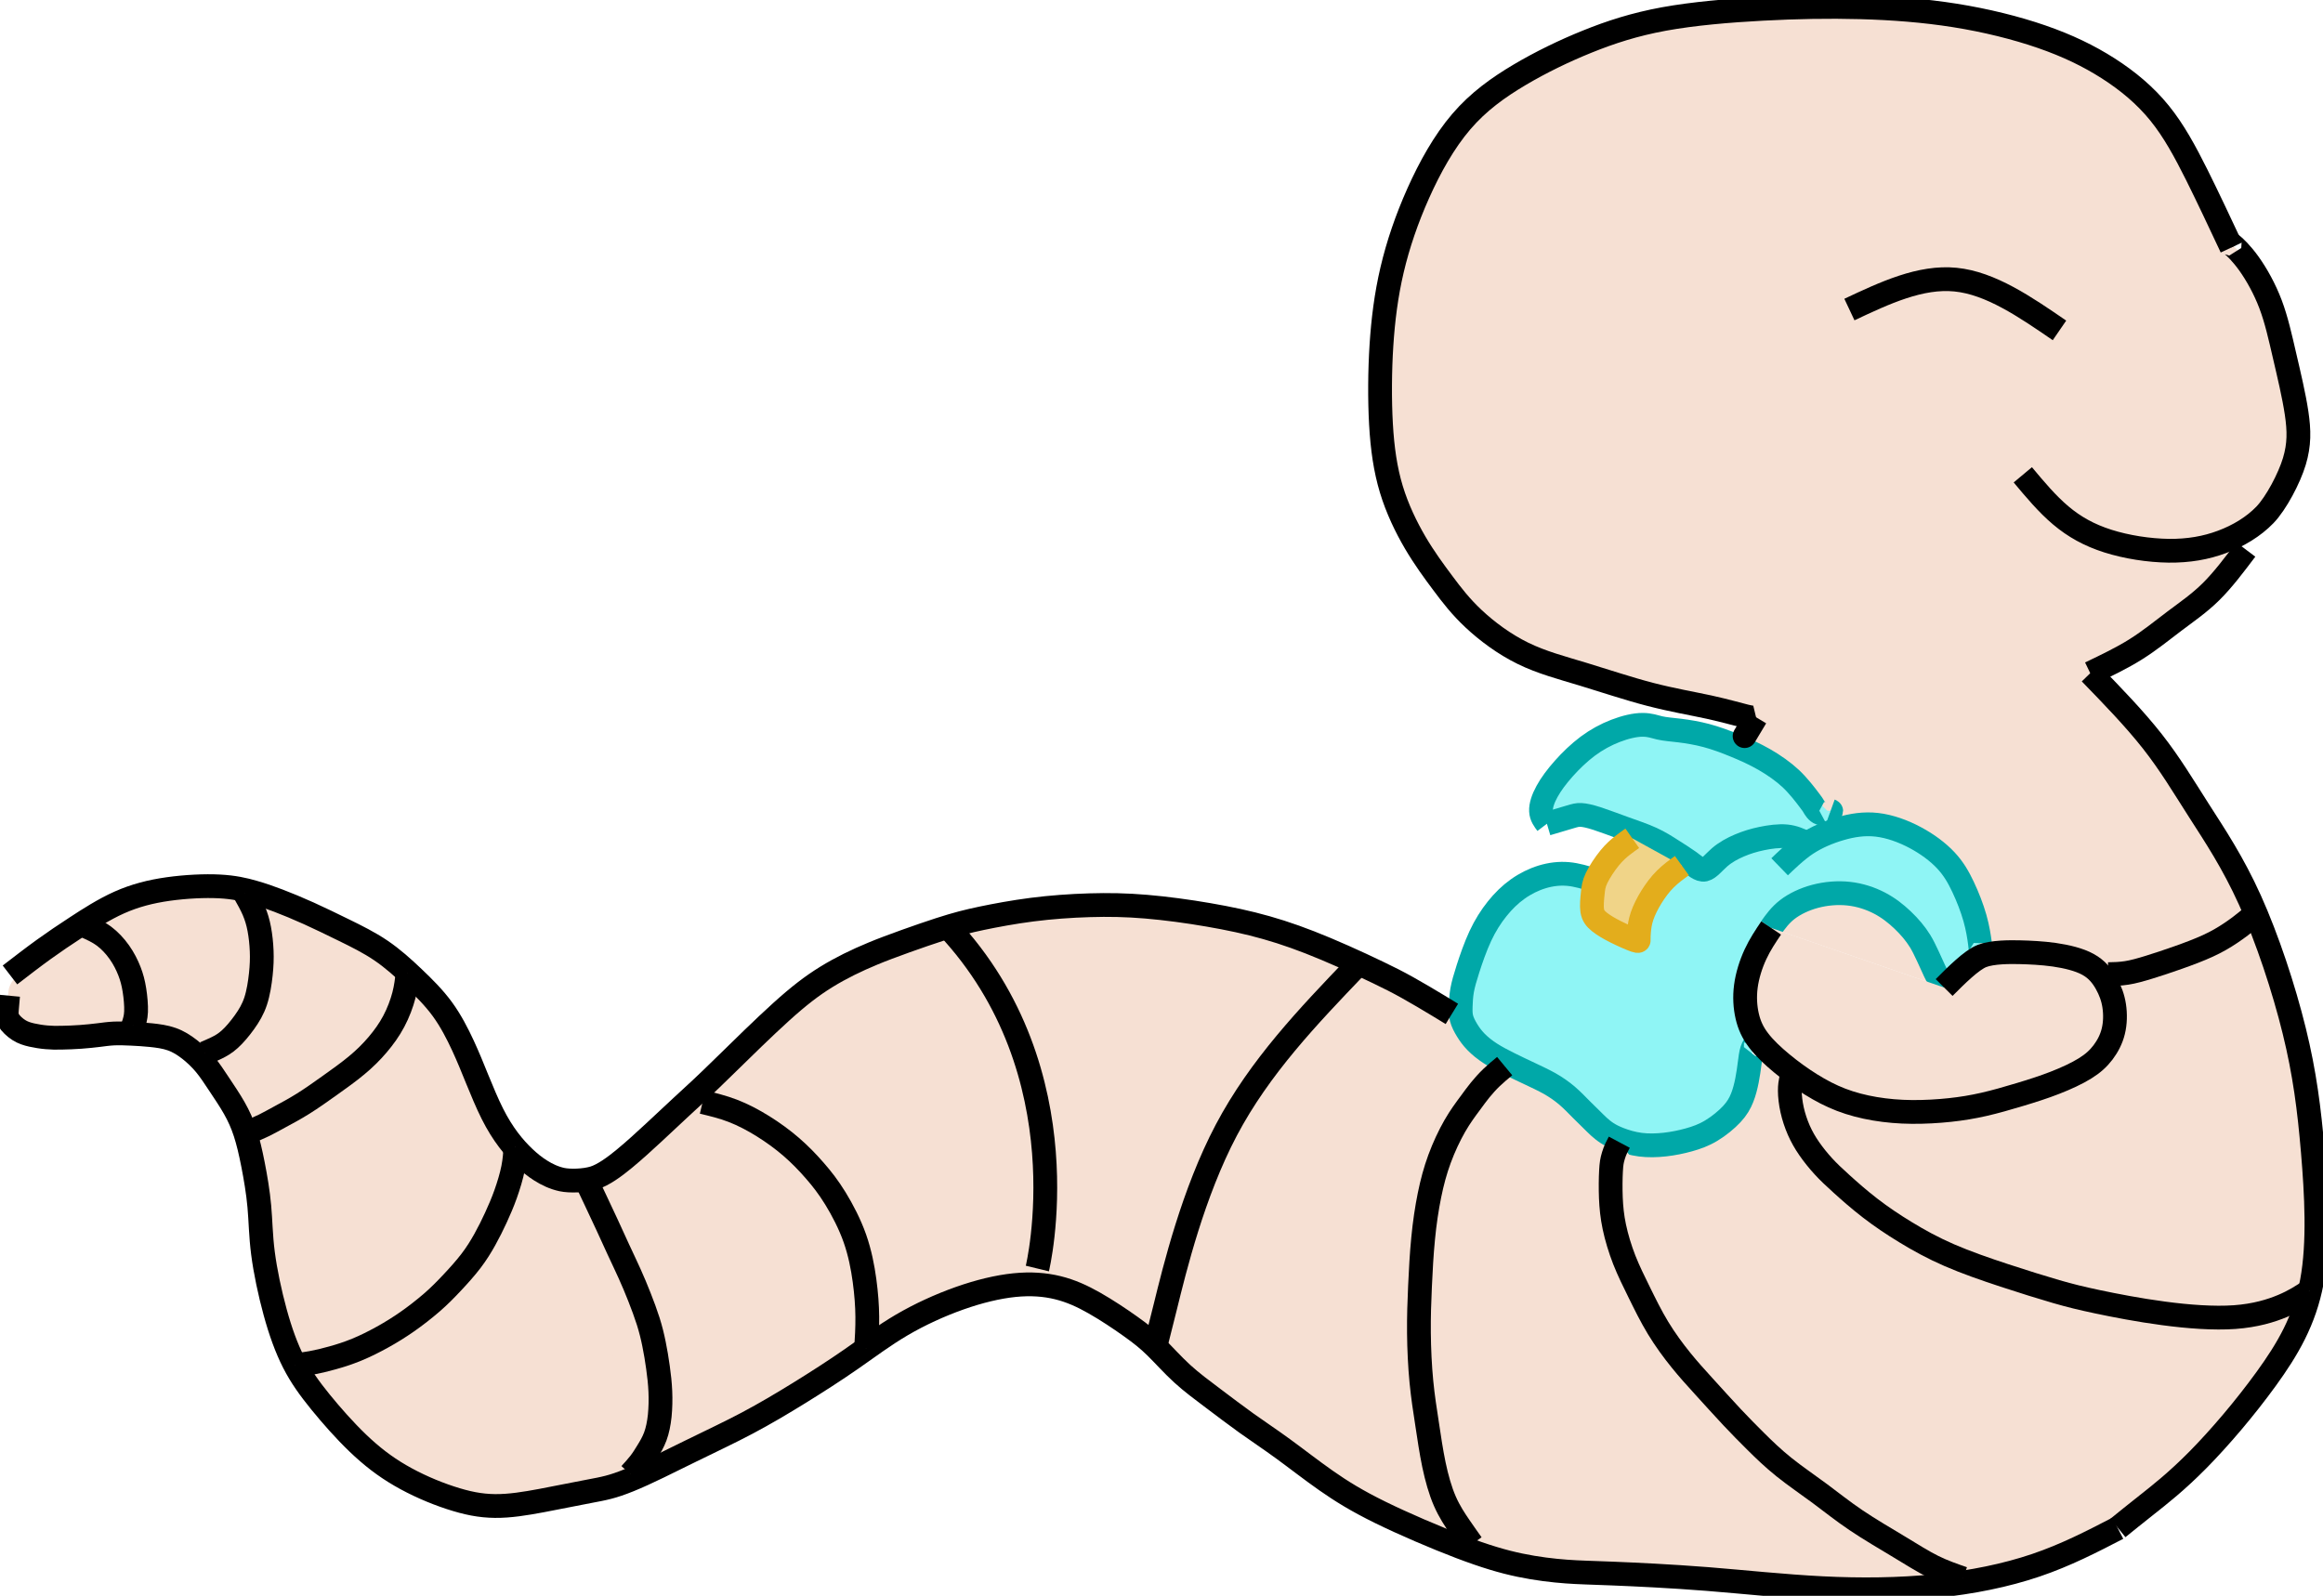 <?xml version="1.0" encoding="UTF-8"?>
<svg version="1.1" viewBox="0 0 45.416 31.206" xmlns="http://www.w3.org/2000/svg" xmlns:cc="http://creativecommons.org/ns#" xmlns:dc="http://purl.org/dc/elements/1.1/" xmlns:rdf="http://www.w3.org/1999/02/22-rdf-syntax-ns#">
<g transform="translate(-66.73 -20.521)">





<g stroke-width=".465px">
<path d="m101.84 35.801c0.137 0.115 0.412 0.344 0.77 0.644s0.798 0.669 1.229 1c0.431 0.331 0.848 0.62 1.074 0.732 0.226 0.112 0.259 0.046 0.305 0.136 0.046 0.09 0.142 0.496 0.065 0.775-0.077 0.279-0.309 0.512-0.425 0.628-0.116 0.116-0.116 0.116-0.252-0.11-0.136-0.226-0.41-0.679-0.716-0.984-0.307-0.305-0.648-0.463-1.008-0.46-0.359 0.003-1.008 0.283-1.3 0.481s-0.363 0.372-0.443 0.552c-0.08 0.18-0.17 0.368-0.187 0.668-0.017 0.3 0.038 0.714 0.043 1.033 5e-3 0.319-0.039 0.541-0.349 0.637-0.309 0.095-0.884 0.062-1.259-0.336-0.375-0.398-0.55-1.162-0.589-1.735-0.039-0.573 0.058-0.953 0.195-1.234 0.137-0.281 0.402-0.552 0.604-0.687 0.202-0.135 0.386-0.179 0.386-0.179-2e-6 1e-6 -0.184 0.044-0.356-0.022s-0.334-0.244-0.495-0.334c-0.161-0.089-0.323-0.091-0.473-0.238-0.15-0.147-0.287-0.44-0.031-0.679 0.256-0.239 0.902-0.423 1.409-0.471 0.506-0.047 0.872 0.043 1.126 0.077s0.397 0.013 0.468 0.002c0.071-0.011 0.071-0.011 0.209 0.104z" fill="#8ff5f5"/>
<path d="m109.78 23.979c0.133 0.318 0.387 0.921 0.483 1.151 0.097 0.23 0.097 0.23 0.154 0.934 0.057 0.704 0.172 2.112 0.218 3.097 0.046 0.985 0.025 1.545-0.143 2.019-0.168 0.473-0.48 0.858-0.79 1.157-0.31 0.299-0.615 0.512-0.919 0.698-0.304 0.186-0.792 0.442-0.928 0.709-0.136 0.267-0.013 0.593 0.123 1.468 0.136 0.875 0.286 2.302 0.283 3.12-3e-3 0.818-0.158 1.028-0.425 1.083-0.267 0.054-0.646-0.049-1.014-0.117-0.367-0.068-0.927-0.12-1.315-0.233-0.388-0.112-0.705-0.294-1.19-0.754-0.485-0.46-1.138-1.198-1.648-1.722s-0.88-0.837-1.171-1.02c-0.291-0.184-0.504-0.24-0.622-0.504s-0.141-0.736 0.196-1.481c0.337-0.745 1.034-1.761 2.055-2.883s2.472-2.444 3.562-3.337c1.09-0.893 1.873-1.405 2.423-1.674 0.55-0.269 0.908-0.3 1.246-0.329" fill="#f6e0d3"/>
<path d="m89.531 38.795c-0.47 0.542-0.666 1.778-0.842 2.801-0.176 1.023-0.334 1.843-0.562 2.386-0.228 0.543-0.721 0.987-0.762 1.25-0.041 0.263 0.274 0.431 0.521 0.579 0.247 0.148 0.425 0.275 0.711 0.505 0.286 0.23 0.68 0.562 1.083 0.893 0.403 0.332 0.817 0.663 1.22 0.966 0.403 0.303 0.797 0.577 1.195 0.861 0.398 0.285 0.8 0.58 1.289 0.862 0.49 0.282 1.067 0.551 1.556 0.753s0.889 0.336 1.3 0.425c0.411 0.089 0.834 0.131 1.295 0.178 0.461 0.047 0.96 0.097 1.39 0.119 0.43 0.022 0.793 0.017 1.513 0.043 0.72 0.026 1.797 0.084 2.506 0.116 0.708 0.031 1.048 0.036 1.53-0.009 0.482-0.045 1.107-0.139 1.634-0.268 0.528-0.129 0.96-0.293 1.281-0.441 0.321-0.148 0.532-0.28 0.847-0.516 0.316-0.236 0.737-0.575 0.995-1.076 0.258-0.501 0.353-1.162 0.313-2.355-0.04-1.193-0.214-2.913-0.489-4.008-0.275-1.095-0.651-1.561-0.889-1.73-0.238-0.168-0.337-0.037-0.574 0.128-0.238 0.165-0.614 0.365-1.014 0.523-0.4 0.159-0.824 0.276-1.235 0.358-0.411 0.082-0.81 0.127-1.246 0.097-0.436-0.03-0.908-0.135-1.306-0.251s-0.722-0.242-1.002-0.41c-0.28-0.168-0.515-0.377-0.852-0.339-0.337 0.038-0.783 0.328-1.599 0.391-0.816 0.063-2.005-0.098-2.81-0.387-0.805-0.29-1.069-0.553-1.549-0.877-0.479-0.324-1.111-0.64-1.716-0.938s-1.192-0.582-1.857-0.801c-0.665-0.218-1.409-0.371-1.878 0.171z" fill="#f6e0d3"/>
<path d="m66.894 39.922c6e-3 -0.067 0.018-0.202 0.271-0.428 0.252-0.226 0.745-0.544 1.247-0.833 0.502-0.289 1.013-0.55 1.524-0.659 0.512-0.109 1.05-0.064 1.641 0.073 0.592 0.137 1.249 0.368 1.847 0.688 0.598 0.32 1.137 0.729 1.559 1.203 0.422 0.473 0.729 1.013 1.006 1.507 0.277 0.494 0.555 0.997 0.798 1.336 0.244 0.339 0.469 0.541 0.7 0.65 0.231 0.11 0.467 0.128 0.798-0.003 0.332-0.131 0.761-0.413 1.044-0.625 0.283-0.212 0.421-0.355 0.745-0.663 0.324-0.308 0.834-0.78 1.25-1.161 0.416-0.38 0.736-0.668 1.113-0.939 0.377-0.271 0.811-0.526 1.248-0.745s1.038-0.472 1.514-0.632c0.476-0.16 0.906-0.262 1.512-0.326 0.606-0.065 1.388-0.093 1.926-0.092 0.538 0.002 0.831 0.033 0.998 0.056s0.209 0.038 0.171 0.237c-0.038 0.199-0.155 0.581-0.457 1.844-0.302 1.263-0.79 3.406-1.074 4.45s-0.362 0.988-0.465 0.943c-0.102-0.045-0.227-0.081-0.462-0.101-0.234-0.02-0.584-0.026-1.032 0.067-0.447 0.093-0.995 0.284-1.55 0.559-0.555 0.275-1.116 0.633-1.697 0.991-0.581 0.358-1.179 0.715-1.714 1.001-0.535 0.286-1.006 0.5-1.519 0.714-0.513 0.214-1.068 0.428-1.579 0.58-0.511 0.152-0.976 0.241-1.385 0.272-0.408 0.031-0.759 0.002-1.157-0.101-0.398-0.103-0.843-0.282-1.237-0.525-0.394-0.244-0.736-0.553-1.056-0.9s-0.63-0.747-0.872-1.227-0.422-1.048-0.536-1.599c-0.114-0.551-0.162-1.085-0.22-1.562-0.058-0.477-0.127-0.897-0.307-1.363-0.18-0.466-0.47-0.978-0.73-1.3-0.26-0.322-0.49-0.453-0.85-0.518-0.36-0.065-0.851-0.063-1.311-0.046-0.46 0.017-0.888 0.048-1.133 0.039-0.245-0.009-0.308-0.061-0.387-0.12-0.079-0.059-0.176-0.127-0.21-0.24-0.034-0.114-0.006-0.274 0.008-0.354 0.014-0.08 0.014-0.08 0.02-0.147z" fill="#f6e0d3"/>
<g transform="translate(-31.717 -37.046)" fill="#f6e0d3" stroke="#00a8a8">
<g fill="#8ff5f5">
<path d="m128.69 73.676c-0.055-0.073-0.11-0.145-0.115-0.249-6e-3 -0.104 0.038-0.24 0.117-0.383 0.078-0.143 0.191-0.294 0.328-0.448s0.297-0.309 0.468-0.437c0.172-0.128 0.354-0.227 0.543-0.3 0.189-0.073 0.383-0.119 0.531-0.118s0.225 0.035 0.333 0.06 0.236 0.033 0.391 0.052c0.154 0.019 0.335 0.048 0.52 0.097 0.184 0.049 0.372 0.118 0.563 0.197 0.191 0.078 0.384 0.165 0.572 0.273 0.188 0.108 0.37 0.236 0.518 0.374 0.147 0.138 0.294 0.33 0.36 0.419 0.066 0.088 0.066 0.087 0.087 0.124 0.022 0.038 0.065 0.111 0.129 0.132 0.065 0.022 0.15-0.007 0.188-0.023 0.038-0.016 0.025-0.021 0.014-0.025"/>
<path d="m128.69 73.676c0.169-0.05 0.338-0.1 0.445-0.132 0.107-0.032 0.153-0.045 0.223-0.041 0.07 0.004 0.166 0.024 0.309 0.07 0.143 0.046 0.335 0.119 0.523 0.187 0.189 0.068 0.389 0.135 0.546 0.207 0.157 0.072 0.277 0.149 0.4 0.228 0.123 0.078 0.248 0.157 0.341 0.224 0.093 0.068 0.206 0.174 0.295 0.153 0.089-0.021 0.182-0.143 0.296-0.242 0.114-0.098 0.249-0.172 0.386-0.23 0.137-0.058 0.277-0.102 0.436-0.135 0.159-0.033 0.338-0.057 0.482-0.043 0.144 0.014 0.253 0.065 0.361 0.115"/>
<path d="m133.24 74.517c0.096-0.093 0.329-0.32 0.526-0.449 0.197-0.129 0.425-0.227 0.658-0.295 0.232-0.068 0.469-0.106 0.719-0.077 0.25 0.029 0.515 0.125 0.75 0.251 0.236 0.126 0.443 0.281 0.595 0.443 0.152 0.162 0.248 0.33 0.339 0.523 0.091 0.192 0.175 0.409 0.231 0.606s0.082 0.374 0.097 0.488c0.015 0.114 0.019 0.165 0.016 0.183-3e-3 0.018-0.012 4e-3 -0.022-0.011"/>
<path d="m129.61 74.777c-0.168-0.052-0.337-0.104-0.506-0.119-0.17-0.015-0.341 6e-3 -0.508 0.057-0.167 0.051-0.33 0.132-0.478 0.238-0.148 0.105-0.28 0.235-0.401 0.386s-0.232 0.325-0.329 0.533c-0.097 0.209-0.181 0.452-0.24 0.636-0.059 0.184-0.094 0.307-0.115 0.421-0.02 0.114-0.025 0.219-0.028 0.309-3e-3 0.09-4e-3 0.165 0.016 0.242 0.02 0.077 0.061 0.156 0.108 0.233 0.047 0.077 0.1 0.151 0.175 0.228 0.075 0.077 0.172 0.156 0.284 0.228 0.112 0.072 0.239 0.138 0.37 0.203 0.131 0.065 0.267 0.13 0.4 0.192 0.133 0.063 0.264 0.124 0.386 0.192 0.121 0.069 0.233 0.146 0.338 0.235 0.105 0.09 0.202 0.192 0.282 0.273 0.08 0.081 0.142 0.14 0.196 0.193 0.053 0.052 0.098 0.098 0.145 0.141 0.048 0.043 0.098 0.085 0.161 0.126 0.063 0.041 0.138 0.08 0.247 0.122 0.109 0.042 0.25 0.085 0.403 0.105 0.153 0.02 0.318 0.016 0.48-0.002 0.161-0.018 0.319-0.05 0.469-0.092s0.291-0.092 0.437-0.18c0.147-0.088 0.299-0.212 0.403-0.324s0.159-0.211 0.202-0.319c0.043-0.108 0.072-0.223 0.095-0.34 0.023-0.116 0.039-0.232 0.052-0.335 0.013-0.102 0.024-0.19 0.045-0.256 0.022-0.065 0.054-0.107 0.065-0.115 0.011-0.008 1e-3 0.018-9e-3 0.044"/>
</g>
<path d="m133.07 75.713c0.09-0.126 0.18-0.252 0.321-0.361 0.141-0.109 0.332-0.201 0.542-0.257 0.211-0.056 0.441-0.076 0.659-0.052s0.423 0.092 0.6 0.184c0.176 0.092 0.323 0.208 0.455 0.334 0.132 0.126 0.249 0.263 0.34 0.411 0.092 0.147 0.215 0.44 0.288 0.593 0.073 0.153 0.126 0.233 0.177 0.312"/>
</g>
<path transform="translate(-.113 -44.722)" d="m106.39 74.528c0.238 0.285 0.476 0.57 0.741 0.793 0.265 0.224 0.557 0.387 0.922 0.503 0.365 0.116 0.802 0.184 1.19 0.189 0.388 0.004 0.727-0.055 1.044-0.174 0.317-0.118 0.613-0.296 0.836-0.527 0.222-0.231 0.477-0.717 0.576-1.046 0.099-0.329 0.095-0.601 0.044-0.944-0.051-0.343-0.15-0.756-0.236-1.126-0.086-0.37-0.158-0.697-0.273-1.002s-0.274-0.587-0.421-0.793c-0.147-0.206-0.284-0.335-0.339-0.376-0.055-0.041-0.028 0.008-2e-3 0.055" fill="#f6e0d3" stroke="hsl(30, 81%, 49%)"/>
<path transform="translate(-.113 -44.722)" d="m110.75 75.989c-0.223 0.296-0.446 0.592-0.678 0.822s-0.475 0.395-0.715 0.576-0.478 0.376-0.752 0.549-0.586 0.322-0.897 0.471" fill="#f6e0d3" stroke="hsl(30, 81%, 49%)"/>
<path transform="translate(-.113 -44.722)" d="m85.359 83.355c2.695 2.865 1.765 6.694 1.765 6.694" fill="#f6e0d3" stroke="hsl(30, 81%, 49%)"/>
<path transform="translate(-.113 -44.722)" d="m93.36 84.134c-0.944 0.986-1.889 1.973-2.541 3.207-0.652 1.234-1.011 2.716-1.194 3.458-0.183 0.742-0.188 0.745-0.194 0.747" fill="#f6e0d3" stroke="hsl(30, 81%, 49%)"/>
<path transform="translate(-.113 -44.722)" d="m107.71 78.406c0.433 0.446 0.865 0.892 1.211 1.332s0.605 0.875 0.912 1.355c0.307 0.48 0.661 1.006 0.999 1.755 0.338 0.749 0.66 1.721 0.865 2.555 0.205 0.834 0.293 1.531 0.363 2.358 0.07 0.827 0.123 1.782-0.018 2.542-0.141 0.761-0.476 1.327-0.892 1.901-0.416 0.575-0.914 1.158-1.332 1.582-0.418 0.424-0.755 0.687-1.003 0.883s-0.406 0.324-0.565 0.453" fill="#f6e0d3" stroke="hsl(30, 81%, 49%)"/>
<path transform="translate(-.113 -44.722)" d="m110.47 70.082c-0.229-0.488-0.458-0.976-0.681-1.424-0.224-0.447-0.445-0.858-0.726-1.204-0.281-0.347-0.623-0.631-1.003-0.874-0.38-0.243-0.798-0.445-1.301-0.619-0.503-0.174-1.092-0.32-1.696-0.416s-1.225-0.143-1.849-0.16c-0.625-0.017-1.254-0.005-1.913 0.03-0.659 0.035-1.347 0.094-1.925 0.199-0.578 0.106-1.048 0.259-1.505 0.444s-0.901 0.401-1.319 0.648c-0.418 0.248-0.807 0.526-1.141 0.917-0.335 0.391-0.614 0.893-0.839 1.396-0.225 0.503-0.397 1.007-0.513 1.501-0.116 0.494-0.176 0.979-0.208 1.474-0.032 0.495-0.036 1.068-0.009 1.543 0.027 0.476 0.086 0.888 0.202 1.272 0.116 0.384 0.289 0.741 0.467 1.045 0.179 0.304 0.363 0.554 0.54 0.791s0.347 0.459 0.603 0.699 0.597 0.496 0.964 0.675c0.367 0.18 0.759 0.282 1.181 0.41s0.877 0.281 1.304 0.392c0.427 0.111 0.827 0.179 1.154 0.25 0.327 0.072 0.579 0.146 0.72 0.18 0.141 0.034 0.169 0.026 0.198 0.019" fill="#f6e0d3" stroke="hsl(30, 81%, 49%)"/>
<path transform="translate(-.113 -44.722)" d="m67.038 84.308c0.226-0.174 0.451-0.348 0.662-0.5 0.211-0.152 0.391-0.273 0.634-0.432 0.243-0.159 0.541-0.351 0.844-0.486 0.303-0.135 0.612-0.214 0.953-0.262 0.341-0.048 0.716-0.066 1.002-0.051 0.286 0.015 0.485 0.062 0.657 0.111 0.173 0.049 0.32 0.1 0.495 0.167 0.175 0.067 0.379 0.151 0.596 0.249 0.217 0.098 0.446 0.21 0.687 0.328 0.241 0.118 0.494 0.243 0.722 0.398 0.229 0.155 0.433 0.339 0.635 0.531 0.202 0.192 0.402 0.391 0.567 0.617 0.165 0.226 0.294 0.479 0.401 0.709 0.106 0.23 0.19 0.438 0.281 0.663 0.092 0.225 0.192 0.467 0.295 0.672 0.103 0.205 0.209 0.372 0.314 0.511 0.105 0.139 0.208 0.25 0.309 0.346 0.101 0.096 0.2 0.177 0.32 0.253 0.12 0.076 0.262 0.145 0.417 0.178 0.156 0.033 0.438 0.025 0.624-0.032s0.406-0.219 0.595-0.375c0.189-0.156 0.384-0.334 0.577-0.513 0.193-0.179 0.385-0.36 0.537-0.501 0.152-0.141 0.263-0.242 0.381-0.352 0.118-0.11 0.242-0.229 0.519-0.5 0.278-0.272 0.709-0.696 1.053-1.007 0.344-0.311 0.601-0.509 0.883-0.683 0.282-0.174 0.588-0.323 0.914-0.458 0.325-0.136 0.955-0.358 1.301-0.47 0.345-0.111 0.548-0.161 0.822-0.219 0.274-0.057 0.62-0.122 0.986-0.169 0.366-0.047 0.755-0.075 1.123-0.086 0.369-0.011 0.718-0.005 1.107 0.028s0.817 0.091 1.217 0.16c0.4 0.069 0.771 0.147 1.136 0.251 0.366 0.104 0.726 0.232 1.164 0.416 0.438 0.184 0.953 0.424 1.311 0.605 0.357 0.181 0.819 0.463 1.149 0.665" fill="none" stroke="hsl(30, 81%, 49%)"/>
<path transform="translate(-.113 -44.722)" d="m108.06 84.293c0.117-0.002 0.233-0.005 0.361-0.025 0.128-0.02 0.268-0.059 0.437-0.111 0.17-0.052 0.37-0.119 0.571-0.19 0.202-0.071 0.406-0.148 0.578-0.227 0.173-0.079 0.314-0.162 0.45-0.253s0.266-0.192 0.348-0.261c0.082-0.069 0.115-0.107 0.148-0.145" fill="none" stroke="hsl(30, 81%, 49%)"/>
<path transform="translate(-.113 -44.722)" d="m67.001 84.712c-0.009 0.095-0.017 0.189-0.023 0.267-0.006 0.078-0.009 0.139 0.031 0.209 0.04 0.07 0.123 0.148 0.204 0.199 0.081 0.051 0.159 0.075 0.25 0.096 0.091 0.02 0.194 0.037 0.291 0.045 0.097 0.009 0.189 0.01 0.299 0.007 0.11-0.002 0.239-0.007 0.365-0.016 0.126-0.009 0.25-0.022 0.354-0.035s0.191-0.026 0.294-0.031c0.103-0.005 0.223-0.001 0.346 0.005 0.122 0.006 0.246 0.013 0.381 0.027 0.135 0.014 0.28 0.033 0.408 0.079 0.128 0.045 0.241 0.117 0.349 0.201 0.108 0.085 0.212 0.184 0.306 0.297 0.093 0.113 0.176 0.24 0.272 0.385 0.096 0.145 0.206 0.306 0.295 0.463 0.089 0.157 0.157 0.308 0.214 0.484 0.057 0.176 0.104 0.375 0.152 0.62 0.048 0.245 0.099 0.538 0.124 0.822 0.026 0.284 0.026 0.562 0.071 0.913s0.135 0.777 0.238 1.153 0.221 0.704 0.363 0.983c0.142 0.278 0.308 0.508 0.521 0.771 0.214 0.263 0.475 0.56 0.735 0.809 0.26 0.249 0.52 0.452 0.825 0.629 0.305 0.178 0.656 0.331 0.98 0.437 0.324 0.106 0.584 0.159 0.874 0.162 0.29 0.003 0.591-0.047 0.904-0.105 0.313-0.059 0.639-0.126 0.935-0.182 0.296-0.056 0.449-0.082 0.785-0.218 0.336-0.135 0.798-0.371 1.205-0.57 0.407-0.2 0.757-0.363 1.102-0.546 0.345-0.183 0.686-0.385 1.024-0.594 0.338-0.209 0.69-0.435 1.015-0.661s0.632-0.458 0.983-0.664c0.351-0.206 0.749-0.388 1.131-0.523 0.382-0.135 0.748-0.223 1.07-0.256 0.323-0.033 0.601-0.011 0.852 0.051s0.474 0.163 0.713 0.299c0.239 0.136 0.495 0.306 0.708 0.458 0.212 0.152 0.337 0.251 0.494 0.405s0.325 0.345 0.513 0.517c0.188 0.172 0.396 0.325 0.608 0.485 0.212 0.159 0.429 0.325 0.651 0.484s0.452 0.31 0.712 0.5c0.26 0.189 0.55 0.417 0.846 0.624 0.296 0.207 0.596 0.394 1.056 0.62 0.46 0.226 1.079 0.491 1.564 0.676 0.485 0.184 0.835 0.288 1.168 0.357 0.334 0.07 0.651 0.106 0.909 0.125 0.258 0.019 0.456 0.021 0.9 0.039s1.134 0.05 1.859 0.107c0.724 0.058 1.483 0.141 2.239 0.179 0.756 0.038 1.509 0.03 2.219-0.042 0.71-0.072 1.376-0.208 1.963-0.407 0.586-0.199 1.093-0.461 1.599-0.723" fill="none" stroke="hsl(30, 81%, 49%)"/>
<path transform="translate(-.113 -44.722)" d="m101.86 86.339c-0.013 0.068-0.026 0.136-0.025 0.237 6.5e-4 0.101 0.015 0.235 0.045 0.37 0.03 0.136 0.076 0.273 0.131 0.399 0.056 0.126 0.121 0.241 0.202 0.358 0.081 0.117 0.177 0.237 0.277 0.346 0.1 0.109 0.204 0.208 0.355 0.344 0.151 0.137 0.348 0.311 0.561 0.475 0.213 0.164 0.44 0.318 0.692 0.471 0.252 0.154 0.528 0.307 0.855 0.449 0.327 0.142 0.703 0.273 1.074 0.395 0.371 0.122 0.736 0.236 1.016 0.317 0.281 0.081 0.478 0.129 0.811 0.2 0.333 0.07 0.802 0.162 1.287 0.226 0.485 0.065 0.986 0.102 1.39 0.073 0.404-0.029 0.712-0.123 0.94-0.219 0.228-0.096 0.375-0.193 0.522-0.29" fill="#f6e0d3" stroke="hsl(30, 81%, 49%)"/>
<path transform="translate(-.113 -44.722)" d="m98.501 87.579c-0.042 0.079-0.083 0.157-0.114 0.26-0.031 0.103-0.04 0.16-0.048 0.303-0.008 0.143-0.01 0.337-0.003 0.524 0.008 0.187 0.025 0.365 0.068 0.569s0.111 0.431 0.195 0.646c0.085 0.215 0.186 0.419 0.295 0.64 0.109 0.221 0.226 0.461 0.365 0.69 0.139 0.229 0.301 0.449 0.448 0.63 0.147 0.182 0.278 0.326 0.447 0.512 0.169 0.186 0.376 0.415 0.548 0.599 0.172 0.183 0.309 0.321 0.466 0.477s0.335 0.329 0.552 0.503 0.469 0.345 0.701 0.517c0.232 0.172 0.442 0.342 0.707 0.521s0.585 0.365 0.846 0.523c0.261 0.158 0.464 0.287 0.662 0.385 0.198 0.098 0.392 0.165 0.586 0.232" fill="#f6e0d3" stroke="hsl(30, 81%, 49%)"/>
<path transform="translate(-.113 -44.722)" d="m96.26 86.091c-0.087 0.072-0.174 0.145-0.256 0.223-0.082 0.079-0.158 0.164-0.223 0.244-0.065 0.08-0.119 0.155-0.2 0.265-0.081 0.109-0.189 0.253-0.296 0.439s-0.214 0.415-0.298 0.643c-0.084 0.228-0.145 0.455-0.197 0.711-0.052 0.256-0.095 0.542-0.124 0.846-0.03 0.304-0.047 0.625-0.061 0.932-0.014 0.307-0.024 0.6-0.021 0.915 3e-3 0.315 0.019 0.654 0.048 0.952s0.07 0.559 0.111 0.824c0.04 0.266 0.08 0.539 0.134 0.8 0.055 0.261 0.124 0.508 0.214 0.714 0.09 0.206 0.2 0.369 0.291 0.502 0.091 0.133 0.164 0.235 0.237 0.338" fill="#f6e0d3" stroke="hsl(30, 81%, 49%)"/>
<path transform="translate(-.113 -44.722)" d="m68.516 83.355c0.123 0.055 0.244 0.109 0.358 0.193 0.113 0.084 0.218 0.196 0.303 0.317 0.085 0.12 0.149 0.248 0.196 0.368 0.047 0.12 0.076 0.232 0.098 0.37s0.037 0.303 0.032 0.423c-0.005 0.12-0.031 0.196-0.056 0.272" fill="#f6e0d3" stroke="hsl(30, 81%, 49%)"/>
<path transform="translate(-.113 -44.722)" d="m71.624 82.703c0.068 0.12 0.131 0.231 0.18 0.346 0.049 0.115 0.083 0.229 0.108 0.362 0.025 0.133 0.041 0.283 0.047 0.429 0.006 0.146 9.8e-4 0.288-0.017 0.456s-0.048 0.364-0.101 0.524c-0.053 0.161-0.129 0.286-0.218 0.411-0.09 0.125-0.193 0.249-0.288 0.334-0.094 0.085-0.179 0.132-0.259 0.171-0.081 0.039-0.157 0.072-0.234 0.104" fill="#f6e0d3" stroke="hsl(30, 81%, 49%)"/>
<path transform="translate(-.113 -44.722)" d="m80.579 86.795c0.195 0.046 0.39 0.093 0.588 0.169 0.198 0.076 0.4 0.182 0.594 0.303 0.194 0.121 0.381 0.257 0.55 0.403 0.169 0.146 0.321 0.303 0.461 0.464 0.14 0.16 0.268 0.324 0.404 0.545 0.136 0.221 0.281 0.499 0.38 0.78 0.099 0.282 0.154 0.567 0.189 0.825 0.035 0.259 0.052 0.491 0.054 0.708 2e-3 0.217-0.01 0.418-0.023 0.618" fill="#f6e0d3" stroke="hsl(30, 81%, 49%)"/>
<path transform="translate(-.113 -44.722)" d="m78.303 88.328c0.053 0.112 0.107 0.224 0.174 0.367 0.068 0.143 0.151 0.318 0.228 0.486s0.15 0.329 0.225 0.491 0.154 0.326 0.223 0.48c0.069 0.154 0.13 0.298 0.191 0.454 0.062 0.156 0.124 0.325 0.173 0.478 0.048 0.153 0.082 0.292 0.112 0.44 0.03 0.148 0.057 0.306 0.078 0.462 0.022 0.155 0.039 0.308 0.046 0.468 0.007 0.159 0.003 0.324-0.012 0.475-0.016 0.151-0.044 0.288-0.087 0.404-0.043 0.116-0.101 0.211-0.152 0.294-0.051 0.083-0.094 0.153-0.149 0.224-0.055 0.071-0.122 0.145-0.189 0.218" fill="#f6e0d3" stroke="hsl(30, 81%, 49%)"/>
<path transform="translate(-.113 -44.722)" d="m76.92 87.668c-0.007 0.131-0.015 0.261-0.046 0.418-0.031 0.158-0.087 0.342-0.146 0.508-0.059 0.166-0.123 0.313-0.19 0.459s-0.139 0.29-0.217 0.43-0.161 0.274-0.269 0.416-0.243 0.292-0.371 0.428-0.25 0.261-0.397 0.388-0.317 0.26-0.479 0.373c-0.162 0.113-0.317 0.209-0.481 0.3-0.164 0.091-0.339 0.179-0.507 0.248-0.168 0.069-0.328 0.12-0.477 0.161-0.148 0.042-0.284 0.074-0.405 0.096-0.121 0.023-0.226 0.035-0.331 0.048" fill="#f6e0d3" stroke="hsl(30, 81%, 49%)"/>
<path transform="translate(-.113 -44.722)" d="m74.811 84.276c-0.015 0.136-0.03 0.271-0.071 0.429s-0.109 0.342-0.198 0.509c-0.088 0.167-0.198 0.319-0.318 0.46-0.12 0.141-0.252 0.272-0.409 0.402-0.157 0.131-0.341 0.262-0.522 0.391-0.18 0.129-0.359 0.255-0.525 0.359-0.166 0.104-0.319 0.185-0.443 0.252-0.124 0.067-0.217 0.12-0.314 0.168-0.097 0.048-0.199 0.089-0.3 0.132" fill="#f6e0d3" stroke="hsl(30, 81%, 49%)"/>
<path transform="translate(-.113 -44.722)" d="m101.47 83.389c-0.109 0.162-0.218 0.324-0.307 0.516-0.089 0.192-0.159 0.413-0.187 0.624-0.028 0.211-0.014 0.411 0.026 0.585s0.107 0.323 0.223 0.474c0.115 0.152 0.278 0.305 0.457 0.453 0.179 0.148 0.374 0.289 0.567 0.409 0.193 0.12 0.383 0.22 0.589 0.299 0.206 0.079 0.428 0.137 0.66 0.176 0.232 0.039 0.475 0.06 0.726 0.062 0.25 0.002 0.508-0.013 0.74-0.038s0.44-0.059 0.664-0.11c0.224-0.051 0.467-0.121 0.703-0.192 0.236-0.071 0.466-0.144 0.686-0.23 0.221-0.086 0.433-0.184 0.59-0.282 0.158-0.098 0.262-0.195 0.351-0.312 0.089-0.118 0.163-0.256 0.201-0.413 0.039-0.158 0.042-0.336 0.018-0.496s-0.077-0.303-0.155-0.442c-0.078-0.139-0.181-0.273-0.355-0.369-0.174-0.097-0.42-0.155-0.66-0.19-0.241-0.034-0.476-0.044-0.667-0.049s-0.543-0.007-0.748 0.073c-0.205 0.08-0.508 0.384-0.74 0.617" fill="#f6e0d3" stroke="hsl(30, 81%, 49%)"/>
<path transform="translate(-.113 -44.722)" d="m103 71.296c0.695-0.327 1.39-0.653 2.074-0.585 0.685 0.068 1.359 0.53 2.033 0.993" fill="none" stroke="hsl(30, 81%, 49%)"/>
<path d="m99.612 37.449c-0.112 0.081-0.223 0.161-0.324 0.262-0.102 0.101-0.193 0.224-0.272 0.351-0.079 0.127-0.144 0.259-0.183 0.374-0.039 0.115-0.051 0.214-0.058 0.289-0.007 0.075-0.008 0.126-0.007 0.16 0.002 0.034 0.006 0.051-0.072 0.025-0.077-0.027-0.236-0.096-0.372-0.164-0.136-0.068-0.248-0.135-0.326-0.198-0.079-0.063-0.123-0.123-0.139-0.22-0.015-0.097-6.23e-4 -0.23 0.01-0.336 0.011-0.105 0.018-0.183 0.075-0.301 0.056-0.118 0.161-0.277 0.255-0.392 0.094-0.115 0.177-0.186 0.249-0.243 0.072-0.057 0.133-0.099 0.194-0.142" fill="#f0d488" stroke="#e3ad1c"/>
<path d="m101.06 34.546c-0.09 0.15-0.179 0.299-0.217 0.362-0.038 0.063 0.127-0.212 0.217-0.362" fill="hsl(30, 81%, 49%)" stroke="hsl(30, 81%, 49%)"/>
</g>
<g transform="translate(53.977 .318)" stroke-width=".265px">
<path d="m101.84 35.801c0.137 0.115 0.412 0.344 0.77 0.644s0.798 0.669 1.229 1c0.431 0.331 0.848 0.62 1.074 0.732 0.226 0.112 0.259 0.046 0.305 0.136 0.046 0.09 0.142 0.496 0.065 0.775-0.077 0.279-0.309 0.512-0.425 0.628-0.116 0.116-0.116 0.116-0.252-0.11-0.136-0.226-0.41-0.679-0.716-0.984-0.307-0.305-0.648-0.463-1.008-0.46-0.359 0.003-1.008 0.283-1.3 0.481s-0.363 0.372-0.443 0.552c-0.08 0.18-0.17 0.368-0.187 0.668-0.017 0.3 0.038 0.714 0.043 1.033 5e-3 0.319-0.039 0.541-0.349 0.637-0.309 0.095-0.884 0.062-1.259-0.336-0.375-0.398-0.55-1.162-0.589-1.735-0.039-0.573 0.058-0.953 0.195-1.234 0.137-0.281 0.402-0.552 0.604-0.687 0.202-0.135 0.386-0.179 0.386-0.179-2e-6 1e-6 -0.184 0.044-0.356-0.022s-0.334-0.244-0.495-0.334c-0.161-0.089-0.323-0.091-0.473-0.238-0.15-0.147-0.287-0.44-0.031-0.679 0.256-0.239 0.902-0.423 1.409-0.471 0.506-0.047 0.872 0.043 1.126 0.077s0.397 0.013 0.468 0.002c0.071-0.011 0.071-0.011 0.209 0.104z" fill="#8ff5f5"/>
<path d="m109.78 23.979c0.133 0.318 0.387 0.921 0.483 1.151 0.097 0.23 0.097 0.23 0.154 0.934 0.057 0.704 0.172 2.112 0.218 3.097 0.046 0.985 0.025 1.545-0.143 2.019-0.168 0.473-0.48 0.858-0.79 1.157-0.31 0.299-0.615 0.512-0.919 0.698-0.304 0.186-0.792 0.442-0.928 0.709-0.136 0.267-0.013 0.593 0.123 1.468 0.136 0.875 0.286 2.302 0.283 3.12-3e-3 0.818-0.158 1.028-0.425 1.083-0.267 0.054-0.646-0.049-1.014-0.117-0.367-0.068-0.927-0.12-1.315-0.233-0.388-0.112-0.705-0.294-1.19-0.754-0.485-0.46-1.138-1.198-1.648-1.722s-0.88-0.837-1.171-1.02c-0.291-0.184-0.504-0.24-0.622-0.504s-0.141-0.736 0.196-1.481c0.337-0.745 1.034-1.761 2.055-2.883s2.472-2.444 3.562-3.337c1.09-0.893 1.873-1.405 2.423-1.674 0.55-0.269 0.908-0.3 1.246-0.329" fill="#f6e0d3"/>
<path d="m89.531 38.795c-0.47 0.542-0.666 1.778-0.842 2.801-0.176 1.023-0.334 1.843-0.562 2.386-0.228 0.543-0.721 0.987-0.762 1.25-0.041 0.263 0.274 0.431 0.521 0.579 0.247 0.148 0.425 0.275 0.711 0.505 0.286 0.23 0.68 0.562 1.083 0.893 0.403 0.332 0.817 0.663 1.22 0.966 0.403 0.303 0.797 0.577 1.195 0.861 0.398 0.285 0.8 0.58 1.289 0.862 0.49 0.282 1.067 0.551 1.556 0.753s0.889 0.336 1.3 0.425c0.411 0.089 0.834 0.131 1.295 0.178 0.461 0.047 0.96 0.097 1.39 0.119 0.43 0.022 0.793 0.017 1.513 0.043 0.72 0.026 1.797 0.084 2.506 0.116 0.708 0.031 1.048 0.036 1.53-0.009 0.482-0.045 1.107-0.139 1.634-0.268 0.528-0.129 0.96-0.293 1.281-0.441 0.321-0.148 0.532-0.28 0.847-0.516 0.316-0.236 0.737-0.575 0.995-1.076 0.258-0.501 0.353-1.162 0.313-2.355-0.04-1.193-0.214-2.913-0.489-4.008-0.275-1.095-0.651-1.561-0.889-1.73-0.238-0.168-0.337-0.037-0.574 0.128-0.238 0.165-0.614 0.365-1.014 0.523-0.4 0.159-0.824 0.276-1.235 0.358-0.411 0.082-0.81 0.127-1.246 0.097-0.436-0.03-0.908-0.135-1.306-0.251s-0.722-0.242-1.002-0.41c-0.28-0.168-0.515-0.377-0.852-0.339-0.337 0.038-0.783 0.328-1.599 0.391-0.816 0.063-2.005-0.098-2.81-0.387-0.805-0.29-1.069-0.553-1.549-0.877-0.479-0.324-1.111-0.64-1.716-0.938s-1.192-0.582-1.857-0.801c-0.665-0.218-1.409-0.371-1.878 0.171z" fill="#f6e0d3"/>
<path d="m66.894 39.922c6e-3 -0.067 0.018-0.202 0.271-0.428 0.252-0.226 0.745-0.544 1.247-0.833 0.502-0.289 1.013-0.55 1.524-0.659 0.512-0.109 1.05-0.064 1.641 0.073 0.592 0.137 1.249 0.368 1.847 0.688 0.598 0.32 1.137 0.729 1.559 1.203 0.422 0.473 0.729 1.013 1.006 1.507 0.277 0.494 0.555 0.997 0.798 1.336 0.244 0.339 0.469 0.541 0.7 0.65 0.231 0.11 0.467 0.128 0.798-0.003 0.332-0.131 0.761-0.413 1.044-0.625 0.283-0.212 0.421-0.355 0.745-0.663 0.324-0.308 0.834-0.78 1.25-1.161 0.416-0.38 0.736-0.668 1.113-0.939 0.377-0.271 0.811-0.526 1.248-0.745s1.038-0.472 1.514-0.632c0.476-0.16 0.906-0.262 1.512-0.326 0.606-0.065 1.388-0.093 1.926-0.092 0.538 0.002 0.831 0.033 0.998 0.056s0.209 0.038 0.171 0.237c-0.038 0.199-0.155 0.581-0.457 1.844-0.302 1.263-0.79 3.406-1.074 4.45s-0.362 0.988-0.465 0.943c-0.102-0.045-0.227-0.081-0.462-0.101-0.234-0.02-0.584-0.026-1.032 0.067-0.447 0.093-0.995 0.284-1.55 0.559-0.555 0.275-1.116 0.633-1.697 0.991-0.581 0.358-1.179 0.715-1.714 1.001-0.535 0.286-1.006 0.5-1.519 0.714-0.513 0.214-1.068 0.428-1.579 0.58-0.511 0.152-0.976 0.241-1.385 0.272-0.408 0.031-0.759 0.002-1.157-0.101-0.398-0.103-0.843-0.282-1.237-0.525-0.394-0.244-0.736-0.553-1.056-0.9s-0.63-0.747-0.872-1.227-0.422-1.048-0.536-1.599c-0.114-0.551-0.162-1.085-0.22-1.562-0.058-0.477-0.127-0.897-0.307-1.363-0.18-0.466-0.47-0.978-0.73-1.3-0.26-0.322-0.49-0.453-0.85-0.518-0.36-0.065-0.851-0.063-1.311-0.046-0.46 0.017-0.888 0.048-1.133 0.039-0.245-0.009-0.308-0.061-0.387-0.12-0.079-0.059-0.176-0.127-0.21-0.24-0.034-0.114-0.006-0.274 0.008-0.354 0.014-0.08 0.014-0.08 0.02-0.147z" fill="#f6e0d3"/>

<path transform="translate(-.113 -44.722)" d="m106.39 74.528c0.238 0.285 0.476 0.57 0.741 0.793 0.265 0.224 0.557 0.387 0.922 0.503 0.365 0.116 0.802 0.184 1.19 0.189 0.388 0.004 0.727-0.055 1.044-0.174 0.317-0.118 0.613-0.296 0.836-0.527 0.222-0.231 0.477-0.717 0.576-1.046 0.099-0.329 0.095-0.601 0.044-0.944-0.051-0.343-0.15-0.756-0.236-1.126-0.086-0.37-0.158-0.697-0.273-1.002s-0.274-0.587-0.421-0.793c-0.147-0.206-0.284-0.335-0.339-0.376-0.055-0.041-0.028 0.008-2e-3 0.055" fill="#f6e0d3" stroke="hsl(30, 81%, 49%)"/>
<path transform="translate(-.113 -44.722)" d="m110.75 75.989c-0.223 0.296-0.446 0.592-0.678 0.822s-0.475 0.395-0.715 0.576-0.478 0.376-0.752 0.549-0.586 0.322-0.897 0.471" fill="#f6e0d3" stroke="hsl(30, 81%, 49%)"/>
<path transform="translate(-.113 -44.722)" d="m85.359 83.355c2.695 2.865 1.765 6.694 1.765 6.694" fill="#f6e0d3" stroke="hsl(30, 81%, 49%)"/>
<path transform="translate(-.113 -44.722)" d="m93.36 84.134c-0.944 0.986-1.889 1.973-2.541 3.207-0.652 1.234-1.011 2.716-1.194 3.458-0.183 0.742-0.188 0.745-0.194 0.747" fill="#f6e0d3" stroke="hsl(30, 81%, 49%)"/>
<path transform="translate(-.113 -44.722)" d="m107.71 78.406c0.433 0.446 0.865 0.892 1.211 1.332s0.605 0.875 0.912 1.355c0.307 0.48 0.661 1.006 0.999 1.755 0.338 0.749 0.66 1.721 0.865 2.555 0.205 0.834 0.293 1.531 0.363 2.358 0.07 0.827 0.123 1.782-0.018 2.542-0.141 0.761-0.476 1.327-0.892 1.901-0.416 0.575-0.914 1.158-1.332 1.582-0.418 0.424-0.755 0.687-1.003 0.883s-0.406 0.324-0.565 0.453" fill="#f6e0d3" stroke="hsl(30, 81%, 49%)"/>
<path transform="translate(-.113 -44.722)" d="m110.47 70.082c-0.229-0.488-0.458-0.976-0.681-1.424-0.224-0.447-0.445-0.858-0.726-1.204-0.281-0.347-0.623-0.631-1.003-0.874-0.38-0.243-0.798-0.445-1.301-0.619-0.503-0.174-1.092-0.32-1.696-0.416s-1.225-0.143-1.849-0.16c-0.625-0.017-1.254-0.005-1.913 0.03-0.659 0.035-1.347 0.094-1.925 0.199-0.578 0.106-1.048 0.259-1.505 0.444s-0.901 0.401-1.319 0.648c-0.418 0.248-0.807 0.526-1.141 0.917-0.335 0.391-0.614 0.893-0.839 1.396-0.225 0.503-0.397 1.007-0.513 1.501-0.116 0.494-0.176 0.979-0.208 1.474-0.032 0.495-0.036 1.068-0.009 1.543 0.027 0.476 0.086 0.888 0.202 1.272 0.116 0.384 0.289 0.741 0.467 1.045 0.179 0.304 0.363 0.554 0.54 0.791s0.347 0.459 0.603 0.699 0.597 0.496 0.964 0.675c0.367 0.18 0.759 0.282 1.181 0.41s0.877 0.281 1.304 0.392c0.427 0.111 0.827 0.179 1.154 0.25 0.327 0.072 0.579 0.146 0.72 0.18 0.141 0.034 0.169 0.026 0.198 0.019" fill="#f6e0d3" stroke="hsl(30, 81%, 49%)"/>
<path transform="translate(-.113 -44.722)" d="m67.038 84.308c0.226-0.174 0.451-0.348 0.662-0.5 0.211-0.152 0.391-0.273 0.634-0.432 0.243-0.159 0.541-0.351 0.844-0.486 0.303-0.135 0.612-0.214 0.953-0.262 0.341-0.048 0.716-0.066 1.002-0.051 0.286 0.015 0.485 0.062 0.657 0.111 0.173 0.049 0.32 0.1 0.495 0.167 0.175 0.067 0.379 0.151 0.596 0.249 0.217 0.098 0.446 0.21 0.687 0.328 0.241 0.118 0.494 0.243 0.722 0.398 0.229 0.155 0.433 0.339 0.635 0.531 0.202 0.192 0.402 0.391 0.567 0.617 0.165 0.226 0.294 0.479 0.401 0.709 0.106 0.23 0.19 0.438 0.281 0.663 0.092 0.225 0.192 0.467 0.295 0.672 0.103 0.205 0.209 0.372 0.314 0.511 0.105 0.139 0.208 0.25 0.309 0.346 0.101 0.096 0.2 0.177 0.32 0.253 0.12 0.076 0.262 0.145 0.417 0.178 0.156 0.033 0.438 0.025 0.624-0.032s0.406-0.219 0.595-0.375c0.189-0.156 0.384-0.334 0.577-0.513 0.193-0.179 0.385-0.36 0.537-0.501 0.152-0.141 0.263-0.242 0.381-0.352 0.118-0.11 0.242-0.229 0.519-0.5 0.278-0.272 0.709-0.696 1.053-1.007 0.344-0.311 0.601-0.509 0.883-0.683 0.282-0.174 0.588-0.323 0.914-0.458 0.325-0.136 0.955-0.358 1.301-0.47 0.345-0.111 0.548-0.161 0.822-0.219 0.274-0.057 0.62-0.122 0.986-0.169 0.366-0.047 0.755-0.075 1.123-0.086 0.369-0.011 0.718-0.005 1.107 0.028s0.817 0.091 1.217 0.16c0.4 0.069 0.771 0.147 1.136 0.251 0.366 0.104 0.726 0.232 1.164 0.416 0.438 0.184 0.953 0.424 1.311 0.605 0.357 0.181 0.819 0.463 1.149 0.665" fill="none" stroke="hsl(30, 81%, 49%)"/>
<path transform="translate(-.113 -44.722)" d="m108.06 84.293c0.117-0.002 0.233-0.005 0.361-0.025 0.128-0.02 0.268-0.059 0.437-0.111 0.17-0.052 0.37-0.119 0.571-0.19 0.202-0.071 0.406-0.148 0.578-0.227 0.173-0.079 0.314-0.162 0.45-0.253s0.266-0.192 0.348-0.261c0.082-0.069 0.115-0.107 0.148-0.145" fill="none" stroke="hsl(30, 81%, 49%)"/>
<path transform="translate(-.113 -44.722)" d="m67.001 84.712c-0.009 0.095-0.017 0.189-0.023 0.267-0.006 0.078-0.009 0.139 0.031 0.209 0.04 0.07 0.123 0.148 0.204 0.199 0.081 0.051 0.159 0.075 0.25 0.096 0.091 0.02 0.194 0.037 0.291 0.045 0.097 0.009 0.189 0.01 0.299 0.007 0.11-0.002 0.239-0.007 0.365-0.016 0.126-0.009 0.25-0.022 0.354-0.035s0.191-0.026 0.294-0.031c0.103-0.005 0.223-0.001 0.346 0.005 0.122 0.006 0.246 0.013 0.381 0.027 0.135 0.014 0.28 0.033 0.408 0.079 0.128 0.045 0.241 0.117 0.349 0.201 0.108 0.085 0.212 0.184 0.306 0.297 0.093 0.113 0.176 0.24 0.272 0.385 0.096 0.145 0.206 0.306 0.295 0.463 0.089 0.157 0.157 0.308 0.214 0.484 0.057 0.176 0.104 0.375 0.152 0.62 0.048 0.245 0.099 0.538 0.124 0.822 0.026 0.284 0.026 0.562 0.071 0.913s0.135 0.777 0.238 1.153 0.221 0.704 0.363 0.983c0.142 0.278 0.308 0.508 0.521 0.771 0.214 0.263 0.475 0.56 0.735 0.809 0.26 0.249 0.52 0.452 0.825 0.629 0.305 0.178 0.656 0.331 0.98 0.437 0.324 0.106 0.584 0.159 0.874 0.162 0.29 0.003 0.591-0.047 0.904-0.105 0.313-0.059 0.639-0.126 0.935-0.182 0.296-0.056 0.449-0.082 0.785-0.218 0.336-0.135 0.798-0.371 1.205-0.57 0.407-0.2 0.757-0.363 1.102-0.546 0.345-0.183 0.686-0.385 1.024-0.594 0.338-0.209 0.69-0.435 1.015-0.661s0.632-0.458 0.983-0.664c0.351-0.206 0.749-0.388 1.131-0.523 0.382-0.135 0.748-0.223 1.07-0.256 0.323-0.033 0.601-0.011 0.852 0.051s0.474 0.163 0.713 0.299c0.239 0.136 0.495 0.306 0.708 0.458 0.212 0.152 0.337 0.251 0.494 0.405s0.325 0.345 0.513 0.517c0.188 0.172 0.396 0.325 0.608 0.485 0.212 0.159 0.429 0.325 0.651 0.484s0.452 0.31 0.712 0.5c0.26 0.189 0.55 0.417 0.846 0.624 0.296 0.207 0.596 0.394 1.056 0.62 0.46 0.226 1.079 0.491 1.564 0.676 0.485 0.184 0.835 0.288 1.168 0.357 0.334 0.07 0.651 0.106 0.909 0.125 0.258 0.019 0.456 0.021 0.9 0.039s1.134 0.05 1.859 0.107c0.724 0.058 1.483 0.141 2.239 0.179 0.756 0.038 1.509 0.03 2.219-0.042 0.71-0.072 1.376-0.208 1.963-0.407 0.586-0.199 1.093-0.461 1.599-0.723" fill="none" stroke="hsl(30, 81%, 49%)"/>
<path transform="translate(-.113 -44.722)" d="m101.86 86.339c-0.013 0.068-0.026 0.136-0.025 0.237 6.5e-4 0.101 0.015 0.235 0.045 0.37 0.03 0.136 0.076 0.273 0.131 0.399 0.056 0.126 0.121 0.241 0.202 0.358 0.081 0.117 0.177 0.237 0.277 0.346 0.1 0.109 0.204 0.208 0.355 0.344 0.151 0.137 0.348 0.311 0.561 0.475 0.213 0.164 0.44 0.318 0.692 0.471 0.252 0.154 0.528 0.307 0.855 0.449 0.327 0.142 0.703 0.273 1.074 0.395 0.371 0.122 0.736 0.236 1.016 0.317 0.281 0.081 0.478 0.129 0.811 0.2 0.333 0.07 0.802 0.162 1.287 0.226 0.485 0.065 0.986 0.102 1.39 0.073 0.404-0.029 0.712-0.123 0.94-0.219 0.228-0.096 0.375-0.193 0.522-0.29" fill="#f6e0d3" stroke="hsl(30, 81%, 49%)"/>
<path transform="translate(-.113 -44.722)" d="m98.501 87.579c-0.042 0.079-0.083 0.157-0.114 0.26-0.031 0.103-0.04 0.16-0.048 0.303-0.008 0.143-0.01 0.337-0.003 0.524 0.008 0.187 0.025 0.365 0.068 0.569s0.111 0.431 0.195 0.646c0.085 0.215 0.186 0.419 0.295 0.64 0.109 0.221 0.226 0.461 0.365 0.69 0.139 0.229 0.301 0.449 0.448 0.63 0.147 0.182 0.278 0.326 0.447 0.512 0.169 0.186 0.376 0.415 0.548 0.599 0.172 0.183 0.309 0.321 0.466 0.477s0.335 0.329 0.552 0.503 0.469 0.345 0.701 0.517c0.232 0.172 0.442 0.342 0.707 0.521s0.585 0.365 0.846 0.523c0.261 0.158 0.464 0.287 0.662 0.385 0.198 0.098 0.392 0.165 0.586 0.232" fill="#f6e0d3" stroke="hsl(30, 81%, 49%)"/>
<path transform="translate(-.113 -44.722)" d="m96.26 86.091c-0.087 0.072-0.174 0.145-0.256 0.223-0.082 0.079-0.158 0.164-0.223 0.244-0.065 0.08-0.119 0.155-0.2 0.265-0.081 0.109-0.189 0.253-0.296 0.439s-0.214 0.415-0.298 0.643c-0.084 0.228-0.145 0.455-0.197 0.711-0.052 0.256-0.095 0.542-0.124 0.846-0.03 0.304-0.047 0.625-0.061 0.932-0.014 0.307-0.024 0.6-0.021 0.915 3e-3 0.315 0.019 0.654 0.048 0.952s0.07 0.559 0.111 0.824c0.04 0.266 0.08 0.539 0.134 0.8 0.055 0.261 0.124 0.508 0.214 0.714 0.09 0.206 0.2 0.369 0.291 0.502 0.091 0.133 0.164 0.235 0.237 0.338" fill="#f6e0d3" stroke="hsl(30, 81%, 49%)"/>
<path transform="translate(-.113 -44.722)" d="m68.516 83.355c0.123 0.055 0.244 0.109 0.358 0.193 0.113 0.084 0.218 0.196 0.303 0.317 0.085 0.12 0.149 0.248 0.196 0.368 0.047 0.12 0.076 0.232 0.098 0.37s0.037 0.303 0.032 0.423c-0.005 0.12-0.031 0.196-0.056 0.272" fill="#f6e0d3" stroke="hsl(30, 81%, 49%)"/>
<path transform="translate(-.113 -44.722)" d="m71.624 82.703c0.068 0.12 0.131 0.231 0.18 0.346 0.049 0.115 0.083 0.229 0.108 0.362 0.025 0.133 0.041 0.283 0.047 0.429 0.006 0.146 9.8e-4 0.288-0.017 0.456s-0.048 0.364-0.101 0.524c-0.053 0.161-0.129 0.286-0.218 0.411-0.09 0.125-0.193 0.249-0.288 0.334-0.094 0.085-0.179 0.132-0.259 0.171-0.081 0.039-0.157 0.072-0.234 0.104" fill="#f6e0d3" stroke="hsl(30, 81%, 49%)"/>
<path transform="translate(-.113 -44.722)" d="m80.579 86.795c0.195 0.046 0.39 0.093 0.588 0.169 0.198 0.076 0.4 0.182 0.594 0.303 0.194 0.121 0.381 0.257 0.55 0.403 0.169 0.146 0.321 0.303 0.461 0.464 0.14 0.16 0.268 0.324 0.404 0.545 0.136 0.221 0.281 0.499 0.38 0.78 0.099 0.282 0.154 0.567 0.189 0.825 0.035 0.259 0.052 0.491 0.054 0.708 2e-3 0.217-0.01 0.418-0.023 0.618" fill="#f6e0d3" stroke="hsl(30, 81%, 49%)"/>
<path transform="translate(-.113 -44.722)" d="m78.303 88.328c0.053 0.112 0.107 0.224 0.174 0.367 0.068 0.143 0.151 0.318 0.228 0.486s0.15 0.329 0.225 0.491 0.154 0.326 0.223 0.48c0.069 0.154 0.13 0.298 0.191 0.454 0.062 0.156 0.124 0.325 0.173 0.478 0.048 0.153 0.082 0.292 0.112 0.44 0.03 0.148 0.057 0.306 0.078 0.462 0.022 0.155 0.039 0.308 0.046 0.468 0.007 0.159 0.003 0.324-0.012 0.475-0.016 0.151-0.044 0.288-0.087 0.404-0.043 0.116-0.101 0.211-0.152 0.294-0.051 0.083-0.094 0.153-0.149 0.224-0.055 0.071-0.122 0.145-0.189 0.218" fill="#f6e0d3" stroke="hsl(30, 81%, 49%)"/>
<path transform="translate(-.113 -44.722)" d="m76.92 87.668c-0.007 0.131-0.015 0.261-0.046 0.418-0.031 0.158-0.087 0.342-0.146 0.508-0.059 0.166-0.123 0.313-0.19 0.459s-0.139 0.29-0.217 0.43-0.161 0.274-0.269 0.416-0.243 0.292-0.371 0.428-0.25 0.261-0.397 0.388-0.317 0.26-0.479 0.373c-0.162 0.113-0.317 0.209-0.481 0.3-0.164 0.091-0.339 0.179-0.507 0.248-0.168 0.069-0.328 0.12-0.477 0.161-0.148 0.042-0.284 0.074-0.405 0.096-0.121 0.023-0.226 0.035-0.331 0.048" fill="#f6e0d3" stroke="hsl(30, 81%, 49%)"/>
<path transform="translate(-.113 -44.722)" d="m74.811 84.276c-0.015 0.136-0.03 0.271-0.071 0.429s-0.109 0.342-0.198 0.509c-0.088 0.167-0.198 0.319-0.318 0.46-0.12 0.141-0.252 0.272-0.409 0.402-0.157 0.131-0.341 0.262-0.522 0.391-0.18 0.129-0.359 0.255-0.525 0.359-0.166 0.104-0.319 0.185-0.443 0.252-0.124 0.067-0.217 0.12-0.314 0.168-0.097 0.048-0.199 0.089-0.3 0.132" fill="#f6e0d3" stroke="hsl(30, 81%, 49%)"/>
<path transform="translate(-.113 -44.722)" d="m101.47 83.389c-0.109 0.162-0.218 0.324-0.307 0.516-0.089 0.192-0.159 0.413-0.187 0.624-0.028 0.211-0.014 0.411 0.026 0.585s0.107 0.323 0.223 0.474c0.115 0.152 0.278 0.305 0.457 0.453 0.179 0.148 0.374 0.289 0.567 0.409 0.193 0.12 0.383 0.22 0.589 0.299 0.206 0.079 0.428 0.137 0.66 0.176 0.232 0.039 0.475 0.06 0.726 0.062 0.25 0.002 0.508-0.013 0.74-0.038s0.44-0.059 0.664-0.11c0.224-0.051 0.467-0.121 0.703-0.192 0.236-0.071 0.466-0.144 0.686-0.23 0.221-0.086 0.433-0.184 0.59-0.282 0.158-0.098 0.262-0.195 0.351-0.312 0.089-0.118 0.163-0.256 0.201-0.413 0.039-0.158 0.042-0.336 0.018-0.496s-0.077-0.303-0.155-0.442c-0.078-0.139-0.181-0.273-0.355-0.369-0.174-0.097-0.42-0.155-0.66-0.19-0.241-0.034-0.476-0.044-0.667-0.049s-0.543-0.007-0.748 0.073c-0.205 0.08-0.508 0.384-0.74 0.617" fill="#f6e0d3" stroke="hsl(30, 81%, 49%)"/>
<path transform="translate(-.113 -44.722)" d="m103 71.296c0.695-0.327 1.39-0.653 2.074-0.585 0.685 0.068 1.359 0.53 2.033 0.993" fill="none" stroke="hsl(30, 81%, 49%)"/>
<path d="m99.612 37.449c-0.112 0.081-0.223 0.161-0.324 0.262-0.102 0.101-0.193 0.224-0.272 0.351-0.079 0.127-0.144 0.259-0.183 0.374-0.039 0.115-0.051 0.214-0.058 0.289-0.007 0.075-0.008 0.126-0.007 0.16 0.002 0.034 0.006 0.051-0.072 0.025-0.077-0.027-0.236-0.096-0.372-0.164-0.136-0.068-0.248-0.135-0.326-0.198-0.079-0.063-0.123-0.123-0.139-0.22-0.015-0.097-6.23e-4 -0.23 0.01-0.336 0.011-0.105 0.018-0.183 0.075-0.301 0.056-0.118 0.161-0.277 0.255-0.392 0.094-0.115 0.177-0.186 0.249-0.243 0.072-0.057 0.133-0.099 0.194-0.142" fill="#f0d488" stroke="#e3ad1c"/>
<path d="m101.06 34.546c-0.09 0.15-0.179 0.299-0.217 0.362-0.038 0.063 0.127-0.212 0.217-0.362" fill="hsl(30, 81%, 49%)" stroke="hsl(30, 81%, 49%)"/>
</g>
</g>
</svg>
